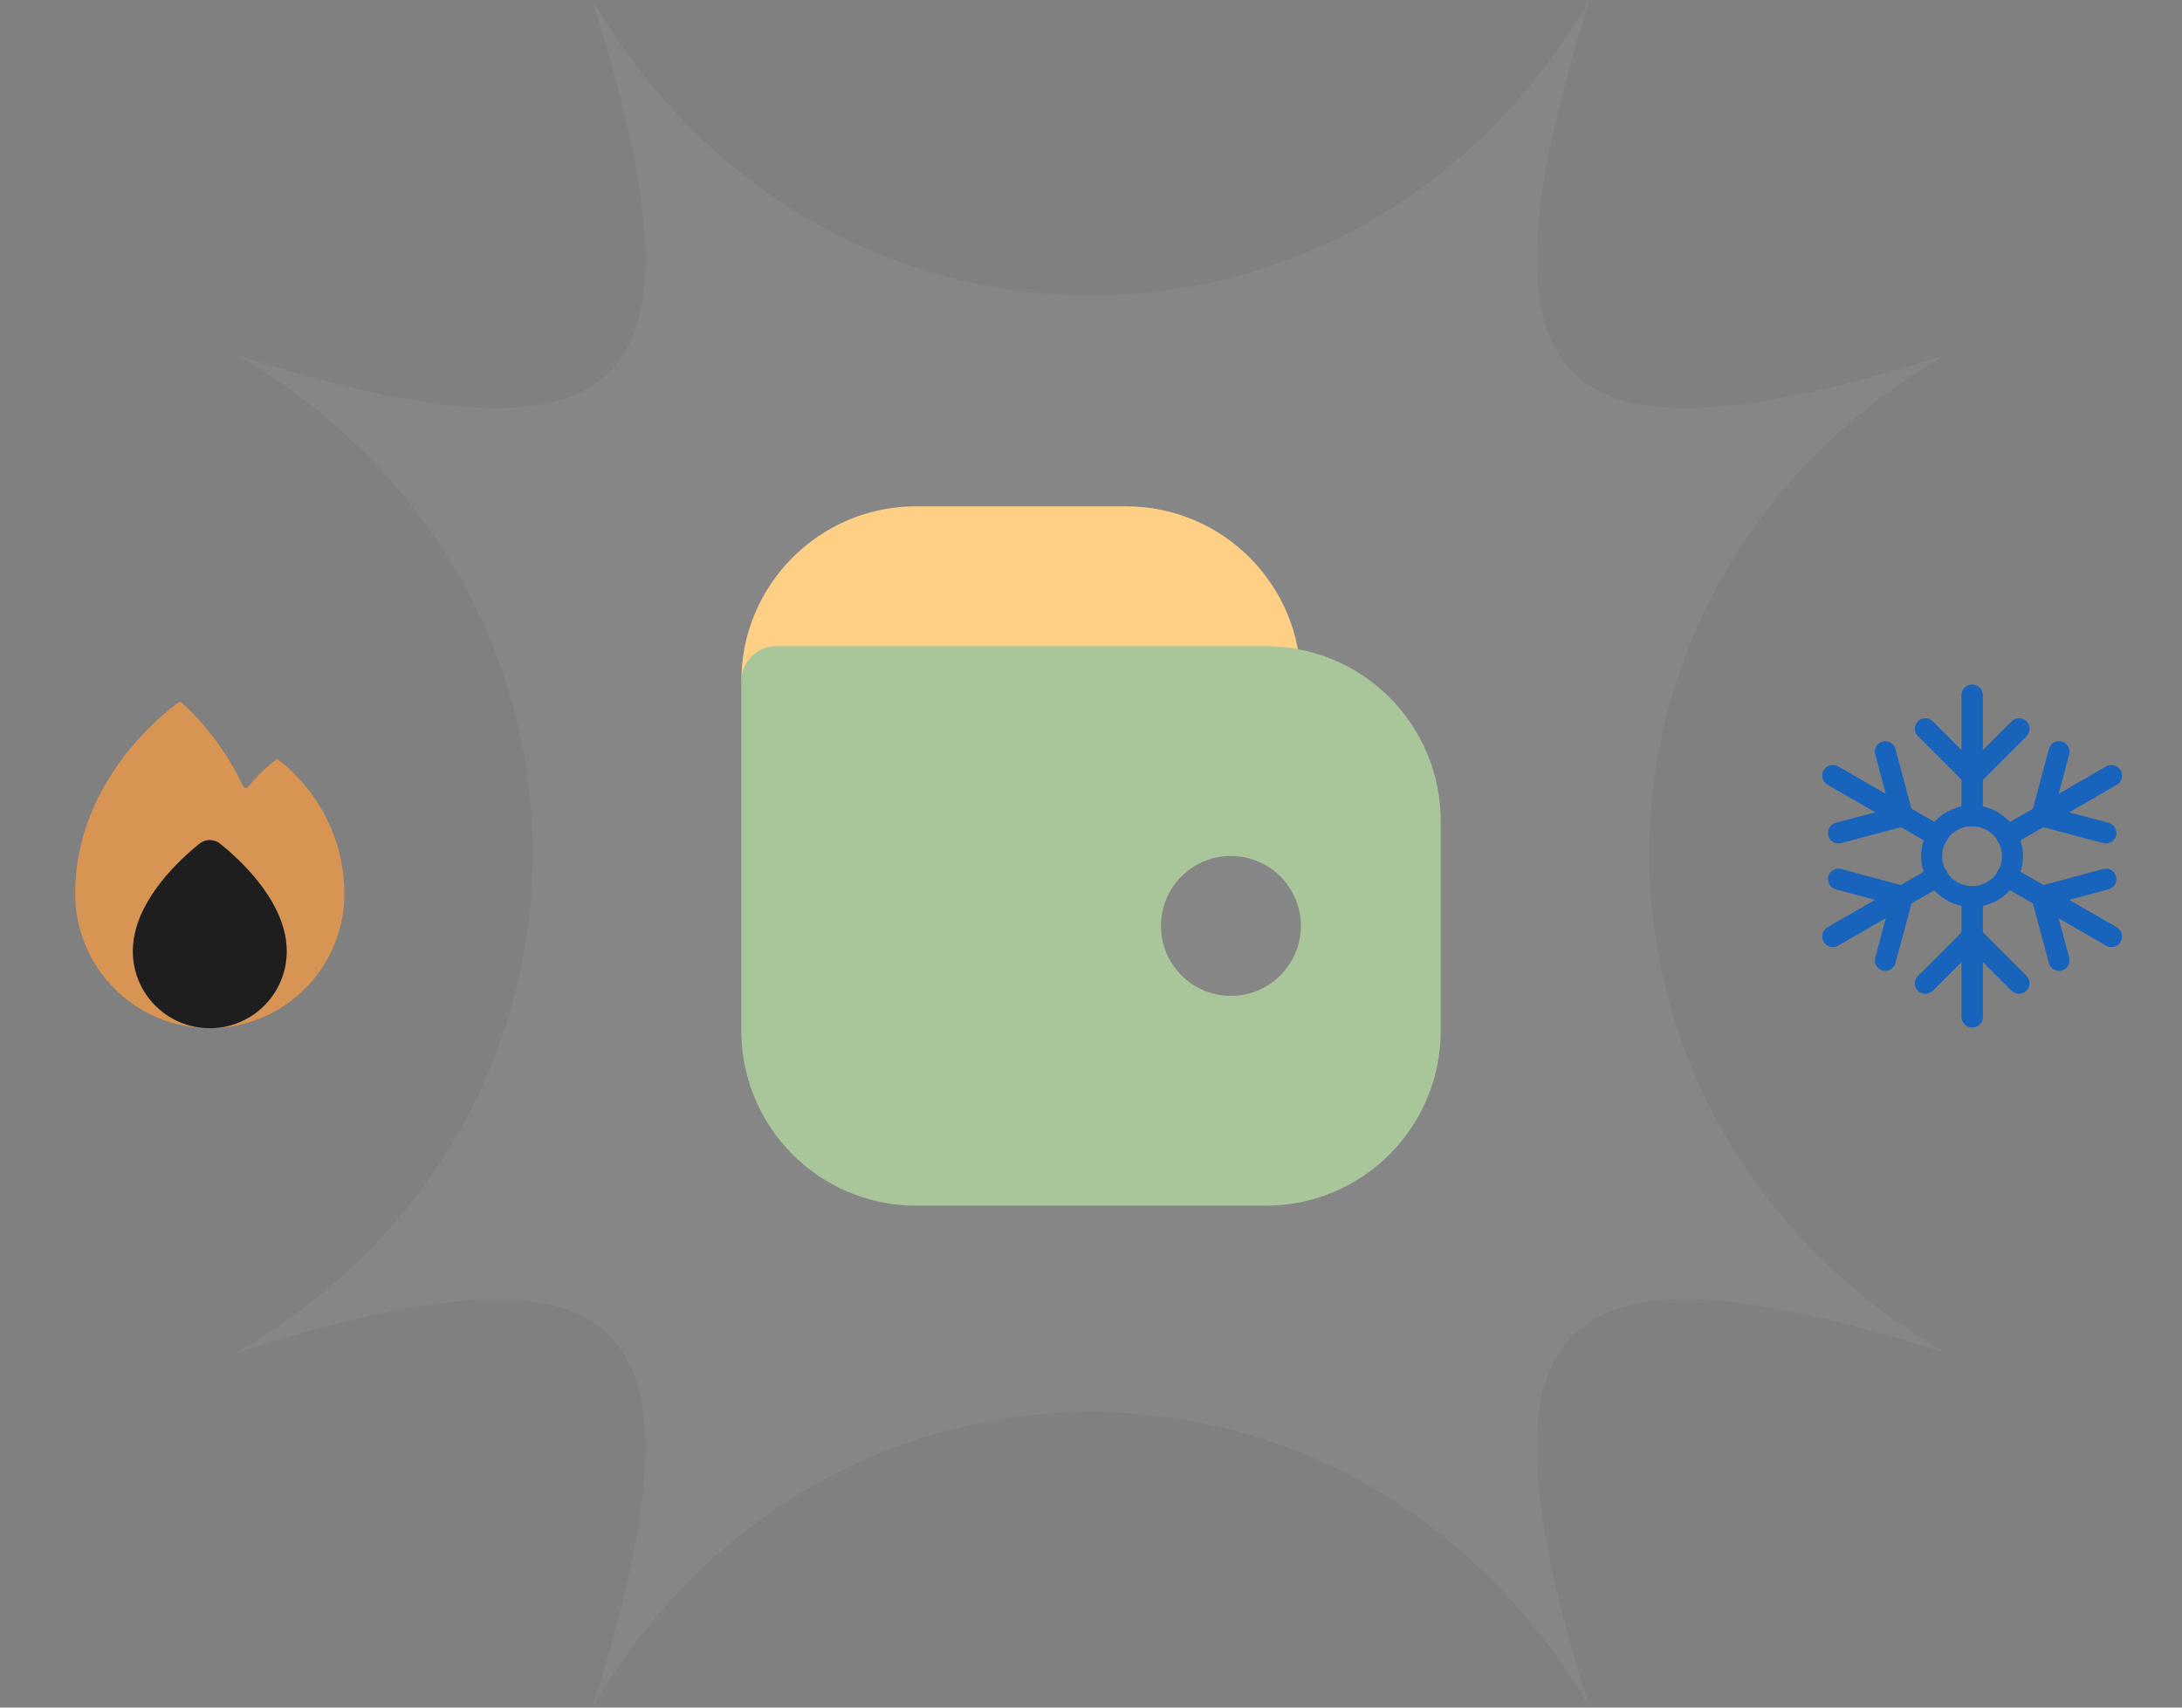 <svg width="230" height="180" viewBox="0 0 230 180" fill="none" xmlns="http://www.w3.org/2000/svg">
<rect x="0" y="0" width="230" height="180" fill="#808080" stroke="none"/>
<g clip-path="url(#clip0_1555_6729)">
<path d="M167.563 180C143.302 138.46 86.698 138.46 62.438 180C75.568 138.46 66.541 129.435 25 142.564C66.541 118.305 66.541 61.704 25 37.445C66.541 50.565 75.568 41.539 62.438 0C86.698 41.539 143.302 41.539 167.563 0C154.442 41.539 163.469 50.565 205 37.445C163.469 61.704 163.469 118.305 205 142.564C163.469 129.435 154.442 138.46 167.563 180Z" fill="white" fill-opacity="0.05"/>
<path fill-rule="evenodd" clip-rule="evenodd" d="M18.802 74.045C17.383 75.07 7.922 82.35 7.922 94.192C7.922 96.056 8.289 97.901 9.002 99.623C9.715 101.345 10.761 102.909 12.078 104.227C13.396 105.544 14.96 106.59 16.682 107.303C18.354 107.996 20.142 108.362 21.951 108.382C17.547 108.296 14.004 104.699 14.004 100.275C14.004 99.874 14.033 99.481 14.089 99.096C14.091 99.073 14.094 99.05 14.097 99.027C14.777 94.458 18.981 90.579 21.014 88.943C21.663 88.42 22.562 88.42 23.212 88.943C25.244 90.579 29.448 94.458 30.128 99.027C30.131 99.05 30.134 99.073 30.136 99.096C30.193 99.481 30.222 99.874 30.222 100.275C30.222 104.699 26.678 108.296 22.274 108.382C24.083 108.362 25.871 107.996 27.543 107.303C29.265 106.59 30.829 105.544 32.147 104.227C33.465 102.909 34.51 101.345 35.223 99.623C35.912 97.96 36.278 96.181 36.302 94.382C36.303 94.359 36.303 94.335 36.303 94.312L36.303 94.248L36.303 94.193C36.25 85.596 30.433 80.904 29.373 80.12C29.273 80.046 29.141 80.047 29.042 80.121C28.617 80.435 27.432 81.374 26.16 82.937C26.015 83.115 25.73 83.081 25.632 82.873C23.242 77.816 19.932 74.746 19.15 74.065C19.049 73.977 18.911 73.967 18.802 74.045Z" fill="#D89453"/>
<path fill-rule="evenodd" clip-rule="evenodd" d="M14.098 99.027C14.778 94.458 18.981 90.579 21.014 88.943C21.664 88.42 22.562 88.42 23.212 88.943C25.245 90.579 29.448 94.458 30.128 99.027C30.131 99.05 30.134 99.073 30.137 99.096C30.193 99.481 30.222 99.874 30.222 100.275C30.222 104.753 26.591 108.384 22.113 108.384C17.634 108.384 14.004 104.753 14.004 100.275C14.004 99.874 14.033 99.481 14.089 99.096C14.091 99.073 14.094 99.05 14.098 99.027Z" fill="#1E1E1E"/>
<path d="M96.572 53.371C86.394 53.371 78.143 61.622 78.143 71.801H81.829V75.487H133.431V71.801H137.117C137.117 61.622 128.866 53.371 118.687 53.371H96.572Z" fill="#FDD085"/>
<path d="M133.433 68.117C143.611 68.117 151.862 76.369 151.862 86.547V108.662C151.862 118.84 143.611 127.092 133.433 127.092H96.574C86.396 127.092 78.145 118.84 78.144 108.662V71.803C78.145 69.767 79.795 68.117 81.83 68.117H133.433ZM129.747 90.232C125.676 90.232 122.375 93.533 122.375 97.605C122.375 101.676 125.676 104.976 129.747 104.976C133.818 104.976 137.119 101.676 137.119 97.605C137.119 93.533 133.818 90.233 129.747 90.232Z" fill="#A9C59A"/>
<path d="M207.883 107.193V98.716V94.484" stroke="#1864BC" stroke-width="2.212" stroke-miterlimit="10" stroke-linecap="round" stroke-linejoin="round"/>
<path d="M207.883 86.005V73.281" stroke="#1864BC" stroke-width="2.212" stroke-miterlimit="10" stroke-linecap="round" stroke-linejoin="round"/>
<path d="M212.827 76.816L207.888 81.755L202.949 76.816" stroke="#1864BC" stroke-width="2.212" stroke-miterlimit="10" stroke-linecap="round" stroke-linejoin="round"/>
<path d="M207.883 107.193V98.716V94.484" stroke="#1864BC" stroke-width="2.212" stroke-miterlimit="10" stroke-linecap="round" stroke-linejoin="round"/>
<path d="M207.883 86.005V73.281" stroke="#1864BC" stroke-width="2.212" stroke-miterlimit="10" stroke-linecap="round" stroke-linejoin="round"/>
<path d="M202.949 103.654L207.888 98.715L212.827 103.654" stroke="#1864BC" stroke-width="2.212" stroke-miterlimit="10" stroke-linecap="round" stroke-linejoin="round"/>
<path d="M222.564 98.714L215.222 94.483L211.551 92.359" stroke="#1864BC" stroke-width="2.212" stroke-miterlimit="10" stroke-linecap="round" stroke-linejoin="round"/>
<path d="M204.213 88.112L193.199 81.758" stroke="#1864BC" stroke-width="2.212" stroke-miterlimit="10" stroke-linecap="round" stroke-linejoin="round"/>
<path d="M198.728 79.238L200.542 86.006L193.789 87.804" stroke="#1864BC" stroke-width="2.212" stroke-miterlimit="10" stroke-linecap="round" stroke-linejoin="round"/>
<path d="M222.564 98.714L215.222 94.483L211.551 92.359" stroke="#1864BC" stroke-width="2.212" stroke-miterlimit="10" stroke-linecap="round" stroke-linejoin="round"/>
<path d="M204.213 88.112L193.199 81.758" stroke="#1864BC" stroke-width="2.212" stroke-miterlimit="10" stroke-linecap="round" stroke-linejoin="round"/>
<path d="M217.04 101.238L215.227 94.485L221.979 92.672" stroke="#1864BC" stroke-width="2.212" stroke-miterlimit="10" stroke-linecap="round" stroke-linejoin="round"/>
<path d="M204.213 92.359L193.199 98.714" stroke="#1864BC" stroke-width="2.212" stroke-miterlimit="10" stroke-linecap="round" stroke-linejoin="round"/>
<path d="M211.551 88.112L215.222 86.004L222.564 81.758" stroke="#1864BC" stroke-width="2.212" stroke-miterlimit="10" stroke-linecap="round" stroke-linejoin="round"/>
<path d="M217.04 79.238L215.227 86.006L221.979 87.804" stroke="#1864BC" stroke-width="2.212" stroke-miterlimit="10" stroke-linecap="round" stroke-linejoin="round"/>
<path d="M204.213 92.359L193.199 98.714" stroke="#1864BC" stroke-width="2.212" stroke-miterlimit="10" stroke-linecap="round" stroke-linejoin="round"/>
<path d="M211.551 88.112L215.222 86.004L222.564 81.758" stroke="#1864BC" stroke-width="2.212" stroke-miterlimit="10" stroke-linecap="round" stroke-linejoin="round"/>
<path d="M198.728 101.238L200.542 94.485L193.789 92.672" stroke="#1864BC" stroke-width="2.212" stroke-miterlimit="10" stroke-linecap="round" stroke-linejoin="round"/>
<path d="M212.131 90.235C212.135 91.269 211.762 92.269 211.083 93.048C210.404 93.828 209.464 94.334 208.439 94.472C207.415 94.61 206.375 94.371 205.513 93.799C204.652 93.227 204.028 92.361 203.758 91.363C203.487 90.365 203.589 89.303 204.044 88.374C204.499 87.446 205.276 86.714 206.231 86.316C207.185 85.918 208.251 85.881 209.231 86.212C210.211 86.542 211.037 87.217 211.556 88.112C211.93 88.757 212.128 89.489 212.131 90.235Z" stroke="#1864BC" stroke-width="2.212" stroke-miterlimit="10" stroke-linecap="round" stroke-linejoin="round"/>
</g>
<defs>
<clipPath id="clip0_1555_6729">
<rect width="230" height="180" fill="white"/>
</clipPath>
</defs>
</svg>
